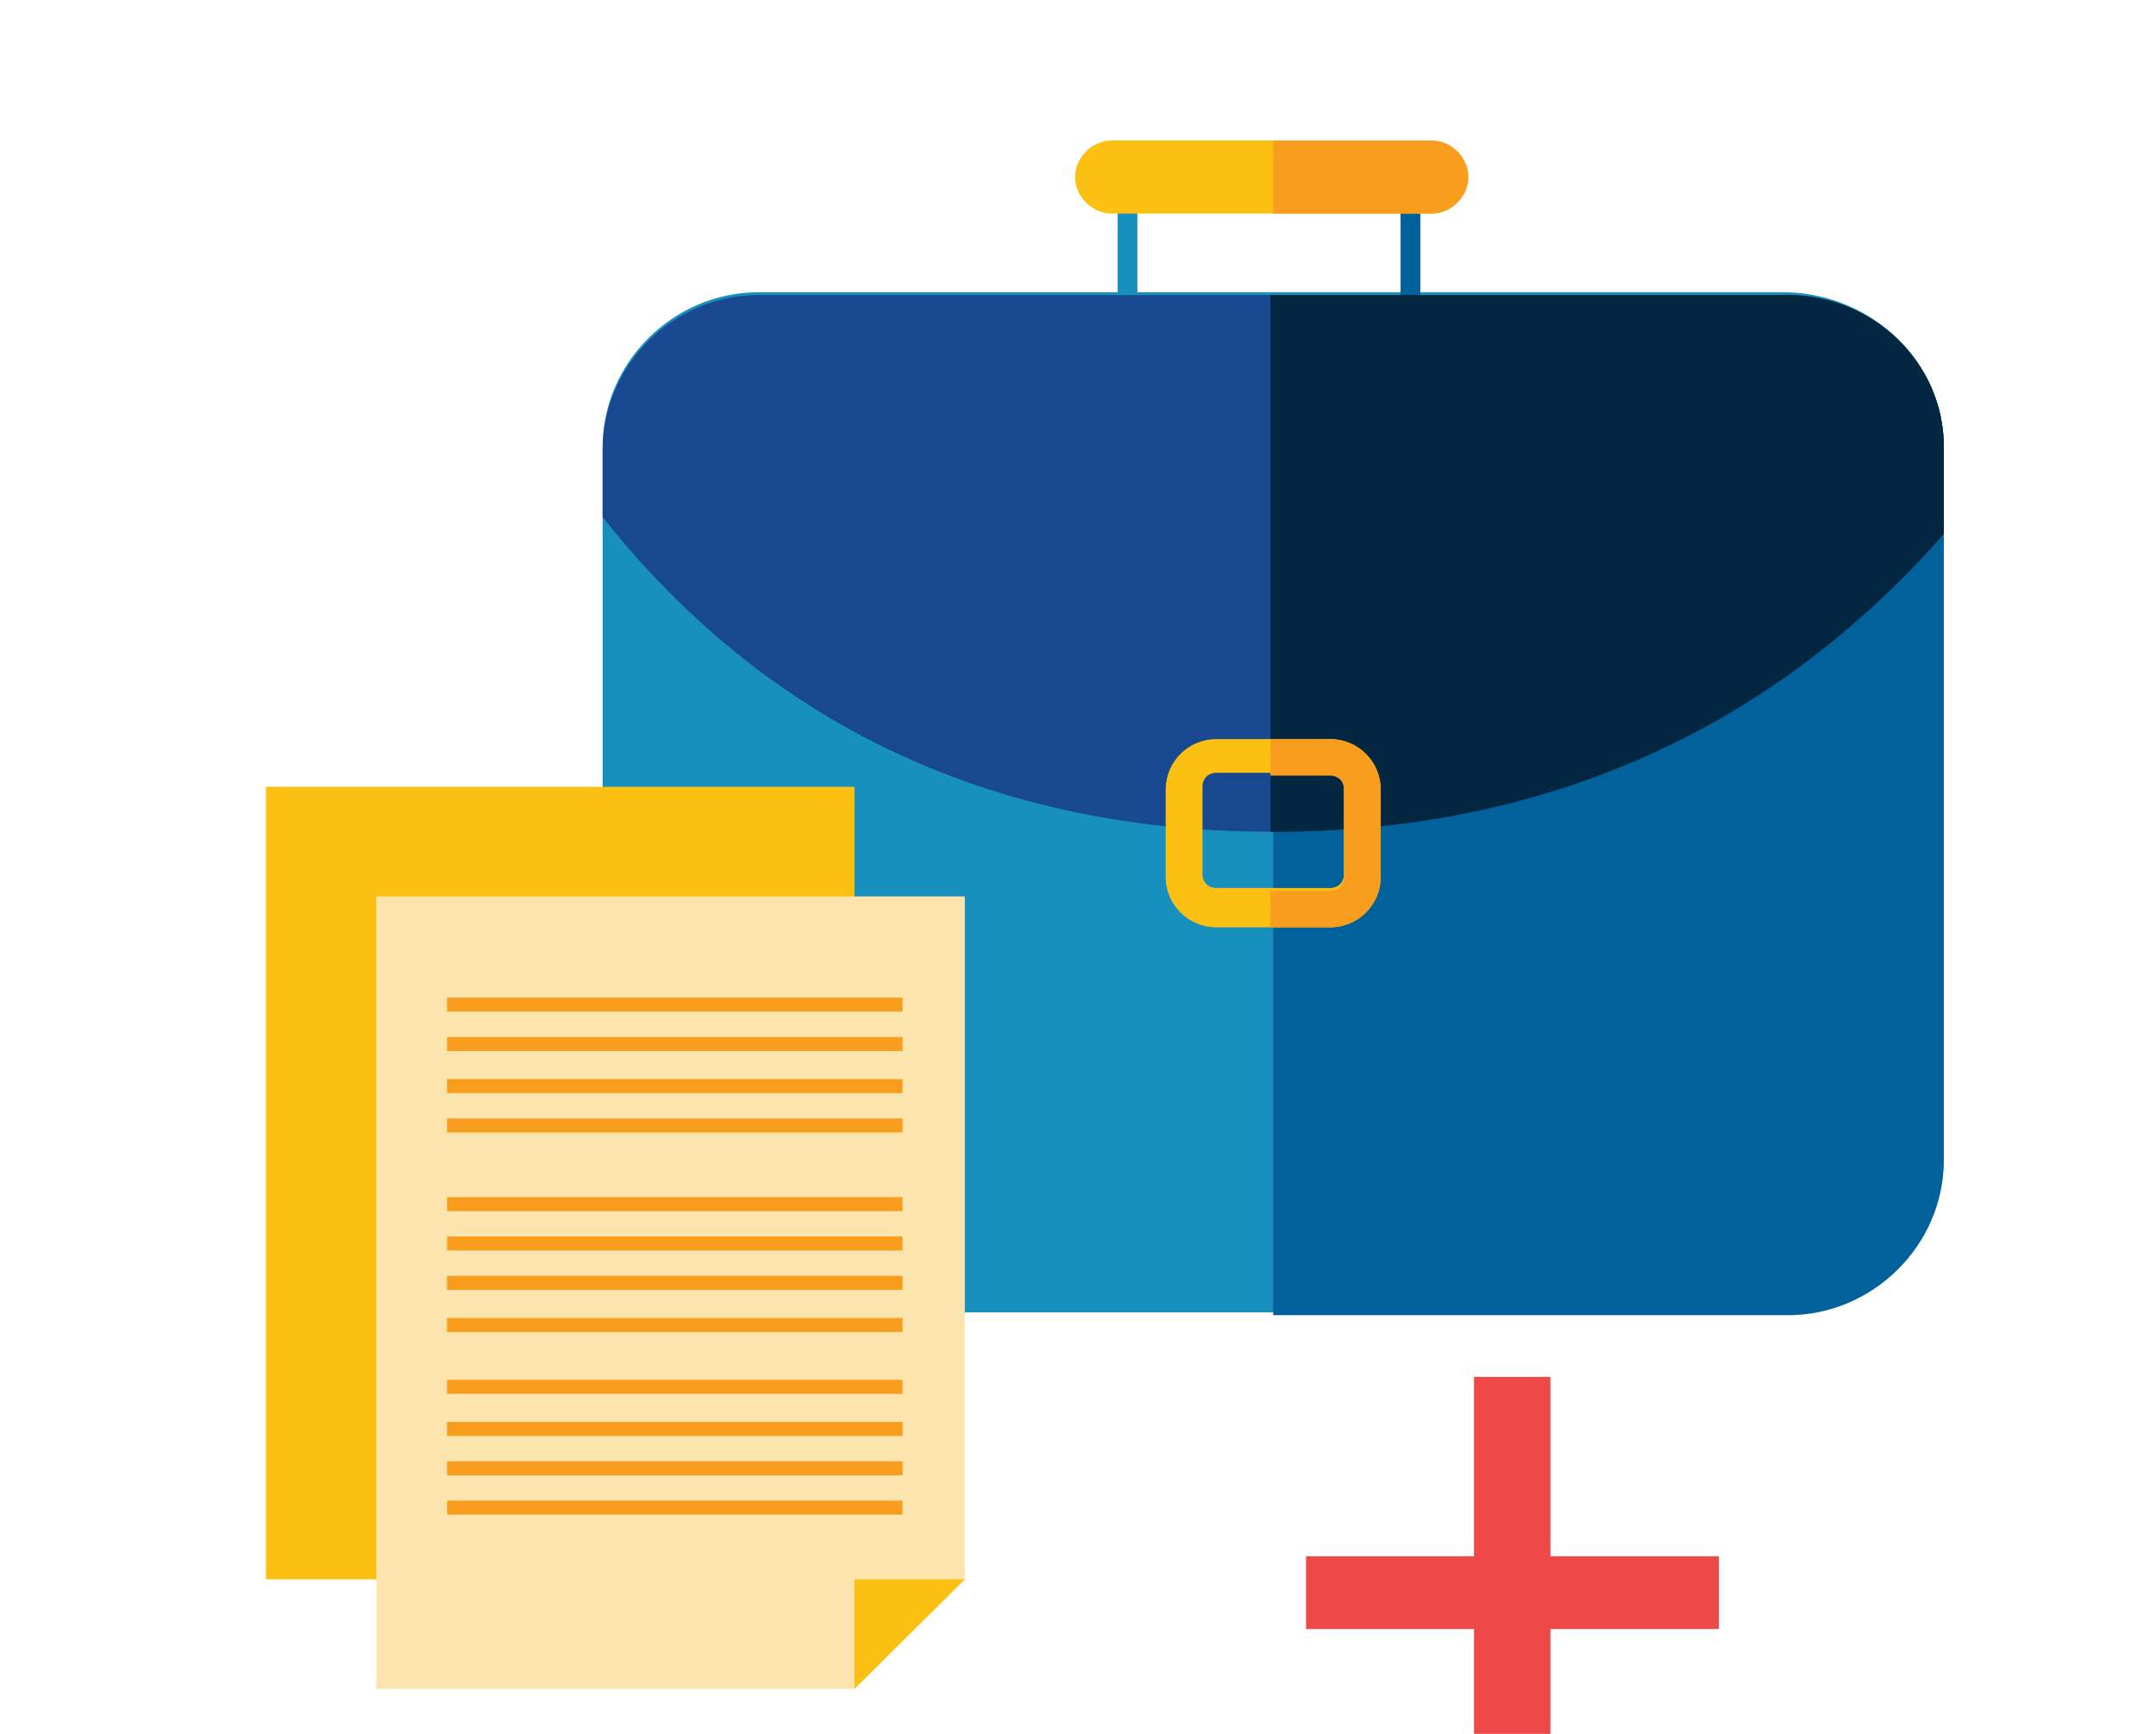 <svg width="46" height="37" viewBox="0 0 46 37" fill="none" xmlns="http://www.w3.org/2000/svg">
<g clip-path="url(#clip0_153_1158)">
<path d="M41.472 9.535V24.707C41.472 26.506 39.963 28.005 38.152 28.005H16.178C14.367 28.005 12.858 26.506 12.858 24.707V9.535C12.858 7.736 14.367 6.237 16.178 6.237H38.152C39.963 6.297 41.472 7.736 41.472 9.535Z" fill="#1790BE"/>
<path d="M38.152 6.296H27.165V28.065H38.152C39.963 28.065 41.472 26.565 41.472 24.766V9.535C41.472 7.736 39.963 6.296 38.152 6.296Z" fill="#00619B"/>
<path d="M24.267 3.478H23.845V6.656H24.267V3.478Z" fill="#1790BE"/>
<path d="M30.304 3.478H29.882V6.656H30.304V3.478Z" fill="#00619B"/>
<path d="M41.472 9.535V11.394C38.635 14.632 34.107 17.75 27.165 17.75C19.921 17.75 15.514 14.392 12.858 11.034V9.595C12.858 7.796 14.367 6.296 16.178 6.296H38.152C39.963 6.296 41.472 7.736 41.472 9.535Z" fill="#18488F"/>
<path d="M38.152 6.296H27.105V17.75C27.105 17.75 27.105 17.75 27.165 17.75C34.108 17.75 38.635 14.632 41.472 11.394V9.535C41.472 7.736 39.963 6.296 38.152 6.296Z" fill="#032641"/>
<path d="M18.231 16.791H5.674V33.702H15.937L18.231 31.363V16.791Z" fill="#FCC012"/>
<path d="M20.585 19.129H8.029V36.04H18.231L20.585 33.702V19.129Z" fill="#FBE5AC"/>
<path d="M18.231 36.04L20.585 33.702H18.231V36.04Z" fill="#FCC012"/>
<path d="M19.257 25.546H9.538V25.846H19.257V25.546Z" fill="#F99D1F"/>
<path d="M19.257 26.386H9.538V26.685H19.257V26.386Z" fill="#F99D1F"/>
<path d="M19.257 27.225H9.538V27.525H19.257V27.225Z" fill="#F99D1F"/>
<path d="M19.257 28.125H9.538V28.425H19.257V28.125Z" fill="#F99D1F"/>
<path d="M19.257 21.288H9.538V21.588H19.257V21.288Z" fill="#F99D1F"/>
<path d="M19.257 22.128H9.538V22.428H19.257V22.128Z" fill="#F99D1F"/>
<path d="M19.257 23.027H9.538V23.327H19.257V23.027Z" fill="#F99D1F"/>
<path d="M19.257 23.867H9.538V24.167H19.257V23.867Z" fill="#F99D1F"/>
<path d="M19.257 29.444H9.538V29.744H19.257V29.444Z" fill="#F99D1F"/>
<path d="M19.257 30.343H9.538V30.643H19.257V30.343Z" fill="#F99D1F"/>
<path d="M19.257 31.183H9.538V31.483H19.257V31.183Z" fill="#F99D1F"/>
<path d="M19.257 32.023H9.538V32.322H19.257V32.023Z" fill="#F99D1F"/>
<path d="M28.372 15.771H25.958C25.354 15.771 24.871 16.251 24.871 16.851V18.71C24.871 19.31 25.354 19.789 25.958 19.789H28.372C28.976 19.789 29.459 19.31 29.459 18.71V16.851C29.459 16.251 28.976 15.771 28.372 15.771ZM28.674 18.65C28.674 18.83 28.553 18.95 28.372 18.95H25.958C25.777 18.95 25.656 18.83 25.656 18.65V16.791C25.656 16.611 25.777 16.491 25.958 16.491H28.372C28.553 16.491 28.674 16.611 28.674 16.791V18.65Z" fill="#FCC012"/>
<path d="M28.373 15.771H27.105V16.551H28.373C28.554 16.551 28.674 16.671 28.674 16.851V18.71C28.674 18.89 28.554 19.01 28.373 19.01H27.105V19.789H28.373C28.976 19.789 29.459 19.31 29.459 18.71V16.851C29.459 16.251 28.976 15.771 28.373 15.771Z" fill="#F99D1F"/>
<path d="M30.546 4.557H23.724C23.302 4.557 22.939 4.198 22.939 3.778C22.939 3.358 23.302 2.998 23.724 2.998H30.485C30.908 2.998 31.27 3.358 31.27 3.778C31.331 4.198 30.968 4.557 30.546 4.557Z" fill="#FCC012"/>
<path d="M30.546 2.998H27.165V4.557H30.546C30.968 4.557 31.33 4.198 31.33 3.778C31.33 3.358 30.968 2.998 30.546 2.998Z" fill="#F99D1F"/>
<path d="M31.449 38.581V34.763H27.865V33.21H31.449V29.382H33.08V33.21H36.674V34.763H33.08V38.581H31.449Z" fill="#EE4949"/>
</g>
<defs>
<clipPath id="clip0_153_1158">
<rect width="46" height="37" fill="white"/>
</clipPath>
</defs>
</svg>
